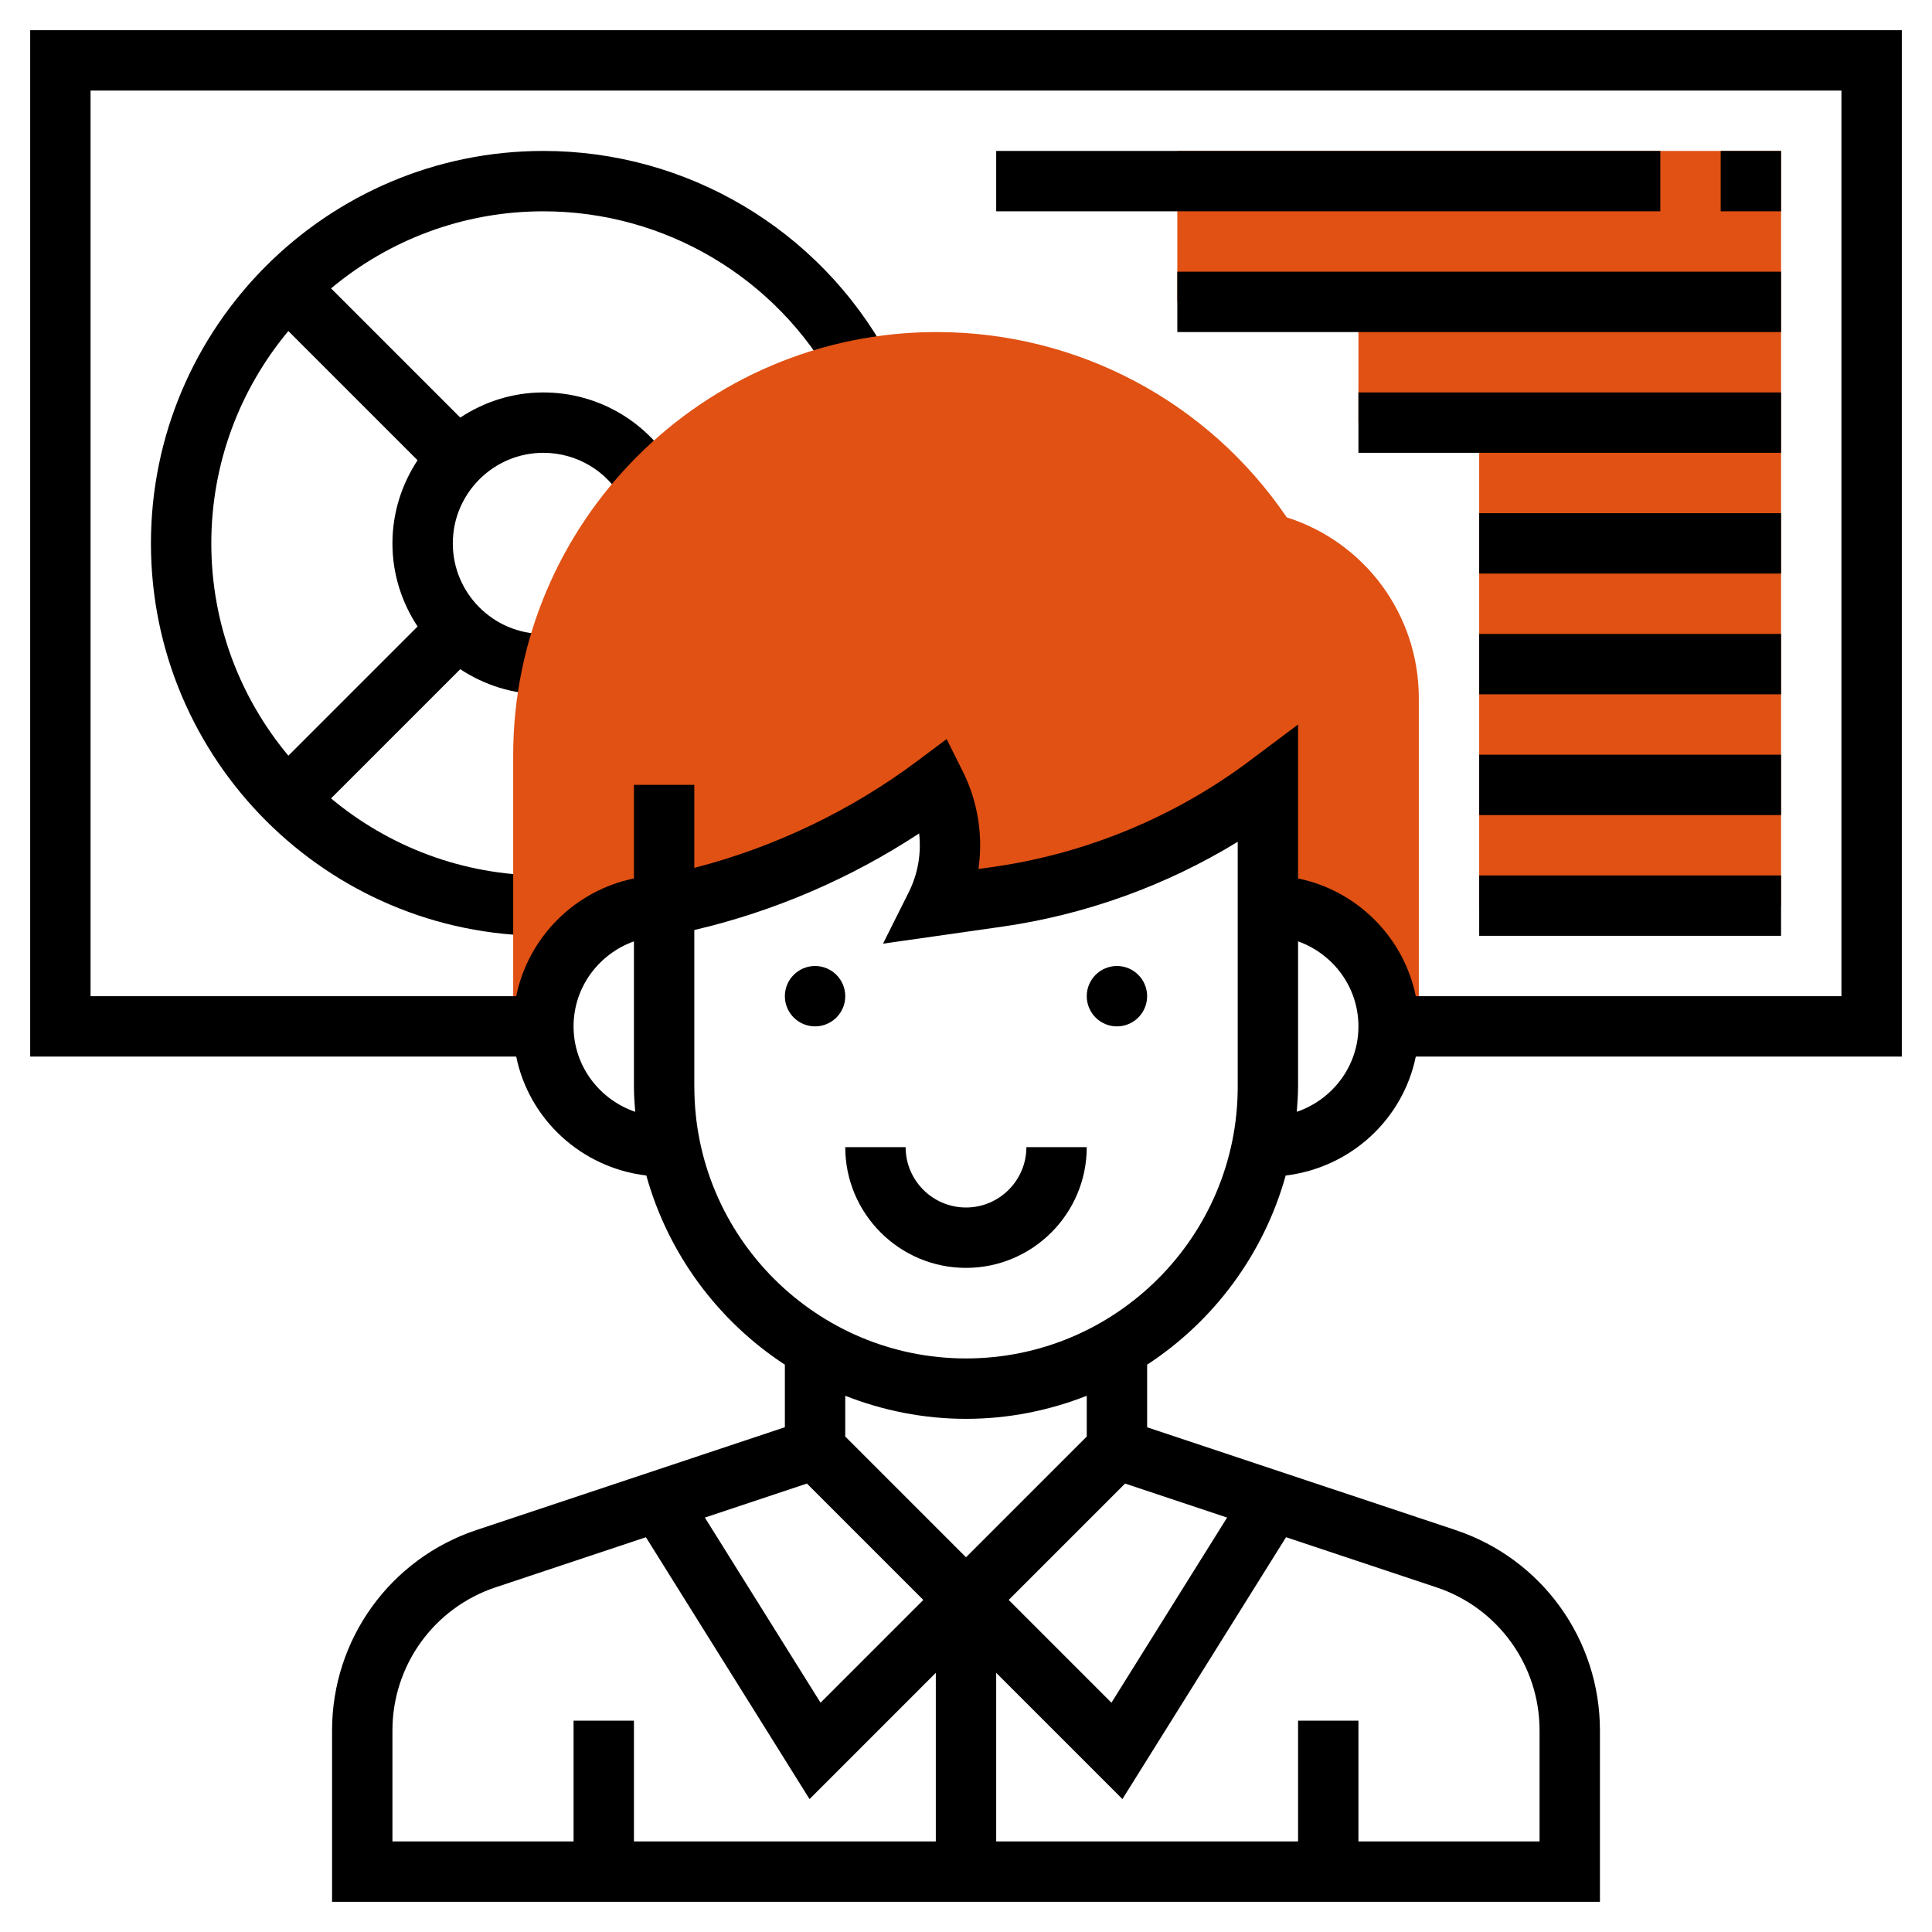 <svg xmlns="http://www.w3.org/2000/svg" id="svgid19" width="512" height="512" x="0" y="0" xmlns:xlink="http://www.w3.org/1999/xlink" version="1.1" viewBox="0 0 64 64" xml:space="preserve" repair="1"><g><path d="M18 5C10.832 5 5 10.832 5 18s5.832 13 13 13v-2c-2.673 0-5.125-.96-7.034-2.552l4.28-4.28C16.04 22.69 16.984 23 18 23v-2c-1.654 0-3-1.346-3-3s1.346-3 3-3c1.108 0 2.123.607 2.646 1.586l1.764-.945C21.537 14.013 19.848 13 18 13c-1.017 0-1.962.31-2.753.833l-4.28-4.28C12.874 7.96 15.326 7 18 7c4.02 0 7.72 2.192 9.653 5.72l1.754-.96C27.12 7.59 22.75 5 18 5zm-8.448 5.966l4.28 4.28C13.31 16.04 13 16.984 13 18s.31 1.962.833 2.753l-4.28 4.28C7.96 23.126 7 20.674 7 18s.96-5.125 2.552-7.034z"></path><g><path fill="rgb(224, 81, 19)" d="M49 30h10V5H39v5h6v4h4z" coriginal="rgb(240, 188, 94, 1)" colortype="0" awdzp="0" colorover="rgb(240, 188, 94, 1)" style="fill: rgb(224, 81, 19);"></path></g><g><path fill="rgb(224, 81, 19)" d="M42.627 17.14c-2.615-3.848-6.94-6.14-11.6-6.14C23.293 11 17 17.293 17 25.027V34h1c0-2.21 1.79-4 4-4l.097-.02c3.228-.645 6.27-2.005 8.903-3.98.63 1.26.63 2.74 0 4l2.05-.293c3.248-.464 6.326-1.74 8.95-3.707v4c2.21 0 4 1.79 4 4h1V23.123c0-2.753-1.78-5.16-4.373-5.984z" coriginal="rgb(240, 188, 94, 1)" colortype="0" awdzp="0" colorover="rgb(240, 188, 94, 1)" style="fill: rgb(224, 81, 19);"></path></g><g><path d="M57 5h2v2h-2z"></path></g><g><path d="M33 5h22v2H33z"></path></g><g><path d="M39 9h20v2H39z"></path></g><g><path d="M45 13h14v2H45z"></path></g><g><path d="M49 17h10v2H49z"></path></g><g><path d="M49 21h10v2H49z"></path></g><g><path d="M49 25h10v2H49z"></path></g><g><path d="M49 29h10v2H49z"></path></g><g><path d="M42.59 38.94c2.144-.256 3.883-1.852 4.31-3.94H63V1H1v34h16.1c.427 2.09 2.166 3.685 4.31 3.94.725 2.605 2.38 4.822 4.59 6.267v2.072l-10.214 3.404c-2.862.954-4.786 3.623-4.786 6.64V63h42v-5.676c0-3.018-1.924-5.687-4.786-6.64L38 47.28v-2.073c2.21-1.445 3.864-3.662 4.59-6.267zm.368-2.11c.02-.276.042-.55.042-.83v-4.816c1.16.414 2 1.514 2 2.816 0 1.317-.86 2.427-2.042 2.83zM17.1 33H3V3h58v30H46.9c-.4-1.956-1.944-3.5-3.9-3.9V24l-1.6 1.2c-2.483 1.862-5.42 3.078-8.492 3.517l-.495.07c.157-1.094-.016-2.228-.52-3.234l-.535-1.07-.958.717c-2.198 1.647-4.736 2.863-7.4 3.55V26h-2v3.1c-1.956.4-3.5 1.944-3.9 3.9zm1.9 1c0-1.302.84-2.402 2-2.816V36c0 .28.02.554.042.83C19.86 36.426 19 35.316 19 34zm4 2v-5.192c2.64-.616 5.182-1.71 7.448-3.2.074.662-.04 1.34-.343 1.945l-.854 1.707 3.94-.562c2.766-.396 5.432-1.358 7.81-2.812V36c0 4.963-4.037 9-9 9s-9-4.037-9-9zm3.73 13.144L30.586 53l-3.404 3.404-3.833-6.133 3.38-1.126zM13 57.324c0-2.155 1.374-4.062 3.42-4.743l4.977-1.658 5.42 8.674L31 55.414V61H21v-4h-2v4h-6v-3.676zm38 0V61h-6v-4h-2v4H33v-5.586l4.182 4.182 5.42-8.674 4.98 1.66c2.044.68 3.418 2.587 3.418 4.742zM40.65 50.27l-3.832 6.134L33.414 53l3.856-3.856 3.38 1.127zM36 47.587l-4 4-4-4v-1.35c1.242.487 2.588.764 4 .764s2.758-.277 4-.764v1.35z"></path><circle cx="37" cy="33" r="1"></circle><circle cx="27" cy="33" r="1"></circle><path d="M36 38h-2c0 1.103-.897 2-2 2s-2-.897-2-2h-2c0 2.206 1.794 4 4 4s4-1.794 4-4z"></path></g></g></svg>